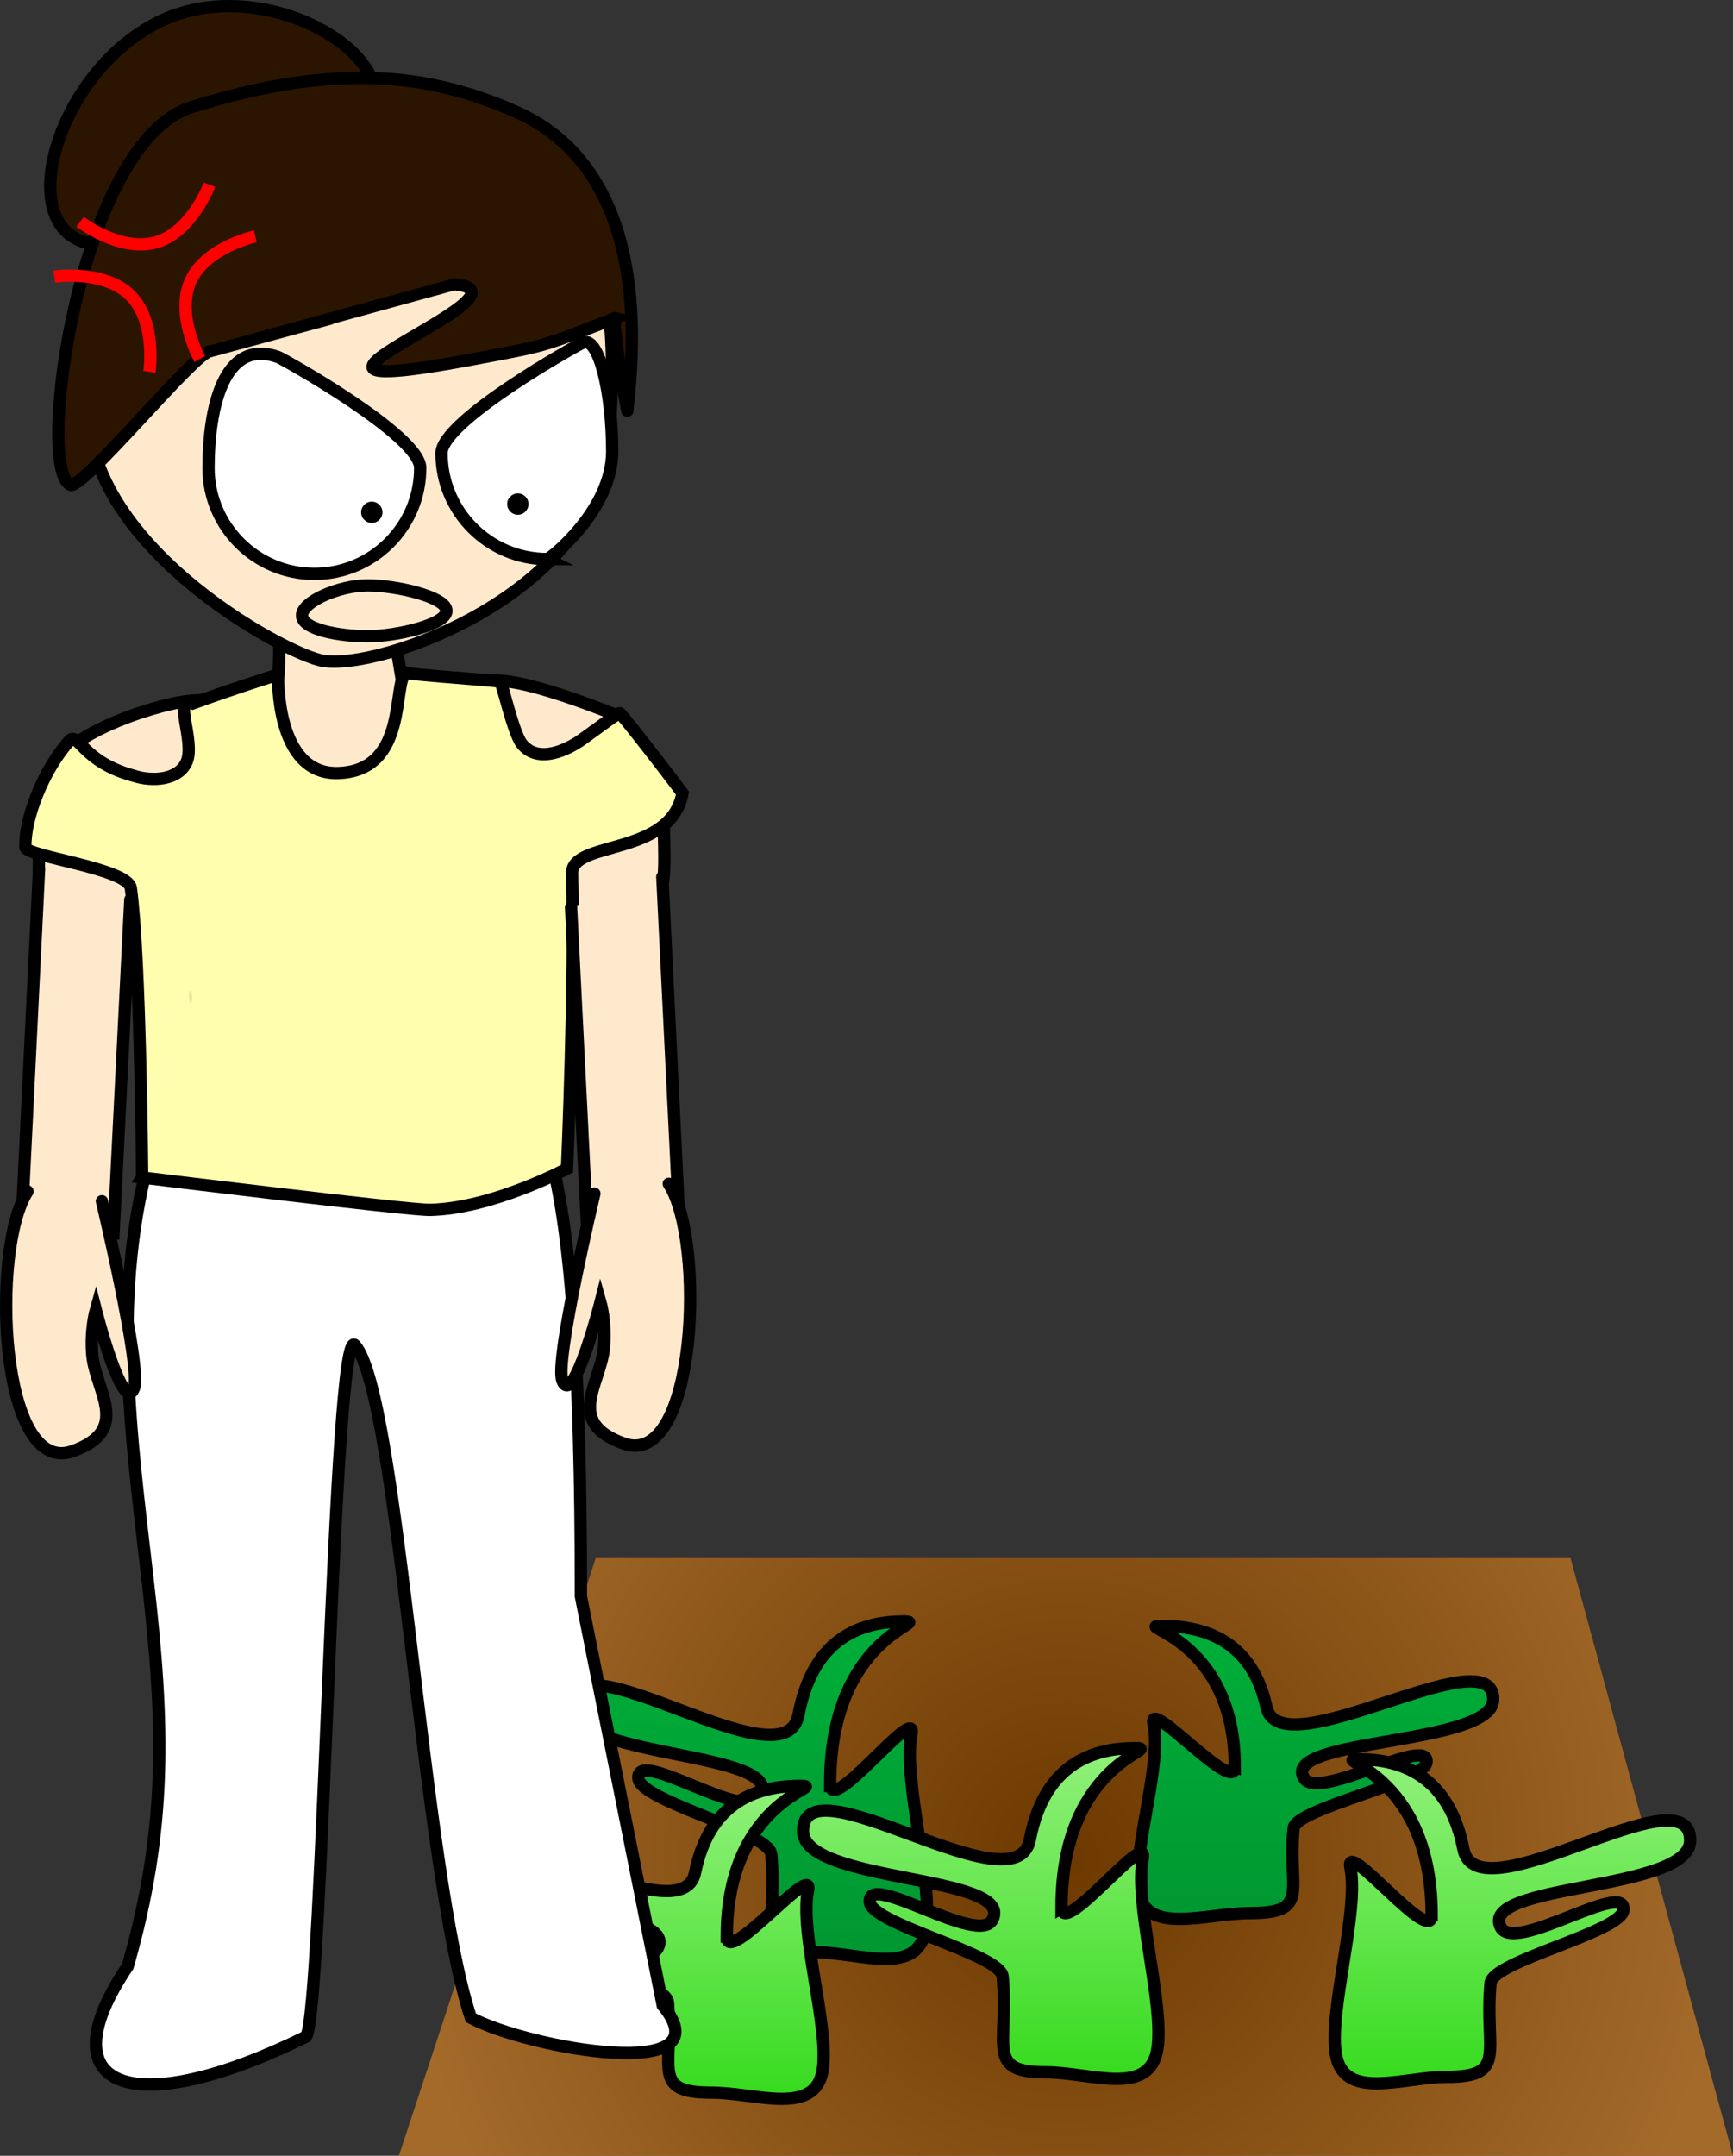 <svg version="1.1" xmlns="http://www.w3.org/2000/svg" xmlns:xlink="http://www.w3.org/1999/xlink" width="352.019" height="437.58" viewBox="0,0,352.019,437.58"><rect x="0" y="0" width="352.019" height="437.58" fill="#333333" stroke="none"/><defs><radialGradient cx="381.3" cy="390.346" r="135.5" gradientUnits="userSpaceOnUse" id="color-1"><stop offset="0" stop-color="#6d3900"/><stop offset="1" stop-color="#a36a2a"/></radialGradient><linearGradient x1="330.323" y1="299.394" x2="330.323" y2="409.683" gradientUnits="userSpaceOnUse" id="color-2"><stop offset="0" stop-color="#00bd3e"/><stop offset="1" stop-color="#009831"/></linearGradient><linearGradient x1="418.677" y1="305.978" x2="418.677" y2="401.746" gradientUnits="userSpaceOnUse" id="color-3"><stop offset="0" stop-color="#00bd3e"/><stop offset="1" stop-color="#009831"/></linearGradient><linearGradient x1="309.323" y1="335.886" x2="309.323" y2="438.189" gradientUnits="userSpaceOnUse" id="color-4"><stop offset="0" stop-color="#caffb5"/><stop offset="1" stop-color="#38db20"/></linearGradient><linearGradient x1="458.677" y1="329.055" x2="458.677" y2="434.988" gradientUnits="userSpaceOnUse" id="color-5"><stop offset="0" stop-color="#caffb5"/><stop offset="1" stop-color="#38db20"/></linearGradient><linearGradient x1="377.323" y1="325.948" x2="377.323" y2="434.059" gradientUnits="userSpaceOnUse" id="color-6"><stop offset="0" stop-color="#caffb5"/><stop offset="1" stop-color="#38db20"/></linearGradient></defs><g transform="translate(-164.78,-13.42)"><g data-paper-data="{&quot;isPaintingLayer&quot;:true}" fill-rule="nonzero" stroke-linejoin="miter" stroke-miterlimit="10" stroke-dasharray="" stroke-dashoffset="0" style="mix-blend-mode: normal"><path d="M245.8,451l40,-121.309h198l33,121.309z" fill="url(#color-1)" stroke="none" stroke-width="0" stroke-linecap="butt"/><g stroke="#000000" stroke-width="2.5" stroke-linecap="butt"><path d="M333.408,375.518c0,6.663 17.773,-16.593 16.511,-10.095c-1.79,9.22 4.348,29.965 2.98,39.282c-1.506,10.259 -13.649,4.978 -22.576,4.978c-12.484,0 -7.612,-5.344 -8.873,-19.825c-0.407,-4.677 -26.613,-10.773 -27.002,-15.452c-0.54,-6.492 22.133,9.31 24.933,3.664c4.651,-9.379 -38.481,-7.511 -38.481,-18.344c0,-15.179 43.264,16.627 46.068,1.805c2.467,-13.04 9.894,-18.979 21.347,-18.979c6.246,0 -14.908,2.511 -14.908,32.967z" data-paper-data="{&quot;index&quot;:null}" fill="url(#color-2)"/><path d="M415.592,372.079c0,-26.446 -21.155,-28.626 -14.908,-28.626c11.453,0 18.88,5.157 21.347,16.48c2.804,12.871 46.068,-14.747 46.068,-1.567c0,9.407 -43.131,7.785 -38.481,15.929c2.8,4.903 25.473,-8.818 24.933,-3.182c-0.389,4.063 -26.595,9.357 -27.002,13.418c-1.261,12.575 3.611,17.215 -8.873,17.215c-8.927,0 -21.069,4.585 -22.576,-4.323c-1.368,-8.091 4.77,-26.104 2.98,-34.11c-1.262,-5.643 16.511,14.551 16.511,8.766z" data-paper-data="{&quot;index&quot;:null}" fill="url(#color-3)"/><path d="M312.408,406.497c0,6.18 17.773,-15.391 16.511,-9.364c-1.79,8.552 4.348,27.795 2.98,36.438c-1.506,9.516 -13.649,4.618 -22.576,4.618c-12.484,0 -7.612,-4.957 -8.873,-18.389c-0.407,-4.338 -26.613,-9.993 -27.002,-14.333c-0.54,-6.022 22.133,8.636 24.933,3.399c4.651,-8.7 -38.481,-6.967 -38.481,-17.016c0,-14.08 43.264,15.423 46.068,1.674c2.467,-12.096 9.894,-17.605 21.347,-17.605c6.246,0 -14.908,2.329 -14.908,30.579z" data-paper-data="{&quot;index&quot;:null}" fill="url(#color-4)"/><path d="M455.592,402.172c0,-29.253 -21.155,-31.665 -14.908,-31.665c11.453,0 18.88,5.704 21.347,18.229c2.804,14.237 46.068,-16.313 46.068,-1.733c0,10.406 -43.131,8.611 -38.481,17.62c2.8,5.423 25.473,-9.754 24.933,-3.519c-0.389,4.494 -26.595,10.35 -27.002,14.842c-1.261,13.91 3.611,19.042 -8.873,19.042c-8.927,0 -21.069,5.072 -22.576,-4.781c-1.368,-8.95 4.77,-28.875 2.98,-37.731c-1.262,-6.242 16.511,16.096 16.511,9.696z" data-paper-data="{&quot;index&quot;:null}" fill="url(#color-5)"/><path d="M380.408,400.568c0,6.531 17.773,-16.265 16.511,-9.895c-1.79,9.038 4.348,29.373 2.98,38.507c-1.506,10.056 -13.649,4.88 -22.576,4.88c-12.484,0 -7.612,-5.238 -8.873,-19.434c-0.407,-4.585 -26.613,-10.561 -27.002,-15.147c-0.54,-6.363 22.133,9.126 24.933,3.592c4.651,-9.194 -38.481,-7.362 -38.481,-17.982c0,-14.879 43.264,16.299 46.068,1.769c2.467,-12.783 9.894,-18.604 21.347,-18.604c6.246,0 -14.908,2.462 -14.908,32.316z" data-paper-data="{&quot;index&quot;:null}" fill="url(#color-6)"/></g><path d="M239.89,28.658c4.959,10.087 -8.321,17.596 -24.847,25.72c-16.526,8.125 -33.753,13.514 -38.713,3.427c-4.959,-10.087 4.228,-31.831 20.753,-39.956c16.526,-8.125 37.847,0.721 42.806,10.808z" data-paper-data="{&quot;origRot&quot;:0}" fill="#2c1500" stroke="#000000" stroke-width="2.5" stroke-linecap="butt"/><path d="M299.398,420.46c13.03,15.936 -27.144,8.808 -38.973,2.54c-9.915,-29.851 -14.665,-126.321 -23.532,-136.519c-4.394,-5.053 -6.501,134.565 -9.91,140.328c-35.155,17.289 -53.255,10.964 -36.26,-14.28c8.075,-28.066 7.419,-49.153 4.074,-78.165c-3.5,-30.354 -7.59,-58.465 0.835,-87.836c6.65,-23.182 18.278,-28.027 42.395,-28.027c0,0 31.635,4.365 38.193,28.067c4.439,16.044 6.561,42.717 6.561,90.899z" fill="#ffffff" stroke="#000000" stroke-width="2.5" stroke-linecap="butt"/><path d="M290.208,180.165c9.565,-0.646 9.107,-17.672 9.51,6.167c0.262,15.507 -4.059,4.202 -4.805,19.659c-0.877,18.171 2.375,5.248 -7.249,5.898c-9.565,0.646 -13.642,36.449 -14.045,12.61c-0.403,-23.839 7.024,-43.688 16.589,-44.335z" data-paper-data="{&quot;index&quot;:null,&quot;origRot&quot;:0}" fill="#ffe9cc" stroke="#000000" stroke-width="2.5" stroke-linecap="butt"/><path d="M201.604,227.128c0.425,23.572 3.224,-20.505 -6.332,-19.899c-9.614,0.609 -9.047,12.914 -10.551,-4.9c-1.279,-15.153 -11.715,6.069 -11.992,-9.263c-0.425,-23.572 1.249,-6.916 10.804,-7.521c9.555,-0.606 17.646,18.012 18.071,41.584z" data-paper-data="{&quot;origRot&quot;:0}" fill="#ffe9cc" stroke="#000000" stroke-width="2.5" stroke-linecap="butt"/><path d="M291.426,159.169c1.248,27.304 -45.87,22.964 -56.997,22.877c-7.105,-0.056 -59.353,16.644 -59.402,-10.689c-0.014,-7.848 20.273,-14.811 28.074,-15.66c12.562,-1.366 9.196,7.307 17.585,-2.143c1.367,-1.54 0.372,-15.114 1.417,-16.888c3.136,-5.321 4.913,-5.158 14.415,-5.48c0,0 4.439,-0.939 6.907,5.225c1.601,4 2.788,16.418 4.236,20.477c0,0 4.281,-5.951 16.978,-3.608c-3.303,-0.652 -2.179,-5.88 26.787,5.887z" data-paper-data="{&quot;origRot&quot;:0}" fill="#ffe9cc" stroke="#000000" stroke-width="2.5" stroke-linecap="butt"/><path d="M193.658,252.434c0,0 -0.351,-44.572 -2.303,-58.735c-0.558,-4.047 -21.358,-6.409 -21.419,-8.316c-0.182,-5.721 3.563,-15.561 8.948,-21.613c1.721,-1.934 2.665,4.326 13.041,7.114c3.821,1.263 9.138,0.883 10.756,-2.802c1.819,-4.142 -2.922,-13.649 1.243,-11.881c9.743,-3.523 17.348,-5.852 17.348,-5.852c0,0 -0.687,20.423 12.23,19.986c14.418,-0.487 10.906,-18.556 13.769,-20.341c0.853,0.362 18.042,1.542 19.122,1.803c0.36,0.087 2.619,10.375 4.364,12.592c3.375,4.29 9.543,1.058 12.201,-0.835c4.096,-2.918 7.853,-5.852 7.783,-5.305c0.835,0.742 9.411,11.764 12.67,16.18c-2.403,12.977 -22.634,9.48 -22.423,16.316c0.661,21.47 -1.031,59.894 -1.031,59.894c0,0 -15.121,8.103 -27.845,8.368c-4.241,0.088 -58.454,-6.572 -58.454,-6.572z" data-paper-data="{&quot;origRot&quot;:0}" fill="#fffeae" stroke="#000000" stroke-width="2.5" stroke-linecap="butt"/><path d="M203.798,215.757c0.024,0.7 -0.099,1.273 -0.274,1.279c-0.175,0.006 -0.336,-0.557 -0.36,-1.258c-0.024,-0.7 0.099,-1.273 0.274,-1.279c0.175,-0.006 0.336,0.557 0.36,1.258z" data-paper-data="{&quot;origRot&quot;:0}" fill="#e7e69d" stroke="none" stroke-width="2.5" stroke-linecap="butt"/><path d="M288.319,103.913c-2.763,29.869 -45.69,45.444 -57.773,43.67c-7.715,-1.132 -51.566,-24.953 -47.495,-54.672c7.383,-53.892 29.211,-51.556 58.28,-48.518c29.069,3.038 52.381,1.219 46.988,59.52z" data-paper-data="{&quot;origRot&quot;:0}" fill="#ffe9cc" stroke="#000000" stroke-width="2.5" stroke-linecap="butt"/><path d="M292.214,96.794c-0.051,0.485 -3.336,-19.086 -2.427,-18.83c-15.053,5.867 -13.487,5.492 -29.369,8.456c-51.584,9.627 15.282,-13.385 -3.156,-15.291c-0.068,-0.007 -49.847,13.693 -49.916,13.686c-2.635,-0.275 -25.867,28.125 -28.274,27.015c-7.218,-3.33 1.819,-69.532 24.601,-76.659c29.414,-9.202 48.536,-6.794 65.998,0.982c27.841,12.398 23.711,49.453 22.542,60.641z" data-paper-data="{&quot;origRot&quot;:0}" fill="#2c1500" stroke="#000000" stroke-width="2.5" stroke-linecap="butt"/><path d="M191.253,196.036l-3.407,67.725l-18.736,-0.783l3.605,-73.121" fill="#ffe9cc" stroke="#000000" stroke-width="2.5" stroke-linecap="round"/><path d="M185.482,257.248c0,0 8.076,33.838 6.517,37.921c-2.214,5.799 -7.757,-15.873 -7.757,-15.873c0,0 -1.183,4.148 -0.698,9.265c0.693,7.312 8.004,15.11 -3.996,19.412c-14.888,5.337 -16.73,-41.128 -9.174,-52.72" fill="#ffe9cc" stroke="#000000" stroke-width="2.5" stroke-linecap="round"/><path d="M299.315,191.402l3.605,73.121l-18.736,0.783l-3.407,-67.725" data-paper-data="{&quot;index&quot;:null}" fill="#ffe9cc" stroke="#000000" stroke-width="2.5" stroke-linecap="round"/><path d="M300.626,253.709c7.556,11.592 5.714,58.057 -9.174,52.72c-12,-4.302 -4.689,-12.1 -3.996,-19.412c0.485,-5.117 -0.698,-9.265 -0.698,-9.265c0,0 -5.543,21.672 -7.757,15.873c-1.559,-4.082 6.517,-37.921 6.517,-37.921" data-paper-data="{&quot;index&quot;:null}" fill="#ffe9cc" stroke="#000000" stroke-width="2.5" stroke-linecap="round"/><path d="M255.466,137.406c0,2.853 -10.293,5.167 -16,5.167c-5.707,0 -13.333,-1.374 -13.333,-4.227c0,-2.853 7.626,-6.106 13.333,-6.106c5.707,0 16,2.313 16,5.167z" fill="none" stroke="#000000" stroke-width="2.5" stroke-linecap="butt"/><path d="M207.133,108.406c0,-11.874 2.995,-26.522 14.167,-22.5c0.926,0.333 28.833,15.885 28.833,22.5c0,11.874 -9.626,21.5 -21.5,21.5c-11.874,0 -21.5,-9.626 -21.5,-21.5z" fill="#ffffff" stroke="#000000" stroke-width="2.5" stroke-linecap="butt"/><path d="M275.966,126.906c-11.874,0 -21.5,-9.626 -21.5,-21.5c0,-6.615 27.908,-22.167 28.833,-22.5c3.172,-1.022 5.833,10.293 5.833,22.167c0,11.874 -12.626,21.833 -13.167,21.833z" data-paper-data="{&quot;index&quot;:null}" fill="#ffffff" stroke="#000000" stroke-width="2.5" stroke-linecap="butt"/><path d="M238.133,117.406c0,-1.197 0.97,-2.167 2.167,-2.167c1.197,0 2.167,0.97 2.167,2.167c0,1.197 -0.97,2.167 -2.167,2.167c-1.197,0 -2.167,-0.97 -2.167,-2.167z" fill="#000000" stroke="none" stroke-width="0" stroke-linecap="butt"/><path d="M267.8,115.739c0,-1.197 0.97,-2.167 2.167,-2.167c1.197,0 2.167,0.97 2.167,2.167c0,1.197 -0.97,2.167 -2.167,2.167c-1.197,0 -2.167,-0.97 -2.167,-2.167z" fill="#000000" stroke="none" stroke-width="0" stroke-linecap="butt"/><path d="M175.8,69.572c0,0 10.165,-1.502 15.5,3.833c5.335,5.335 3.833,15.5 3.833,15.5" fill="none" stroke="#ff0000" stroke-width="2.5" stroke-linecap="butt"/><path d="M205.369,86.303c0,0 -4.99,-8.982 -1.88,-15.856c3.111,-6.874 13.152,-9.054 13.152,-9.054" fill="none" stroke="#ff0000" stroke-width="2.5" stroke-linecap="butt"/><path d="M207.337,50.917c0,0 -3.622,9.616 -10.876,11.69c-7.254,2.074 -15.412,-4.173 -15.412,-4.173" fill="none" stroke="#ff0000" stroke-width="2.5" stroke-linecap="butt"/></g></g></svg>